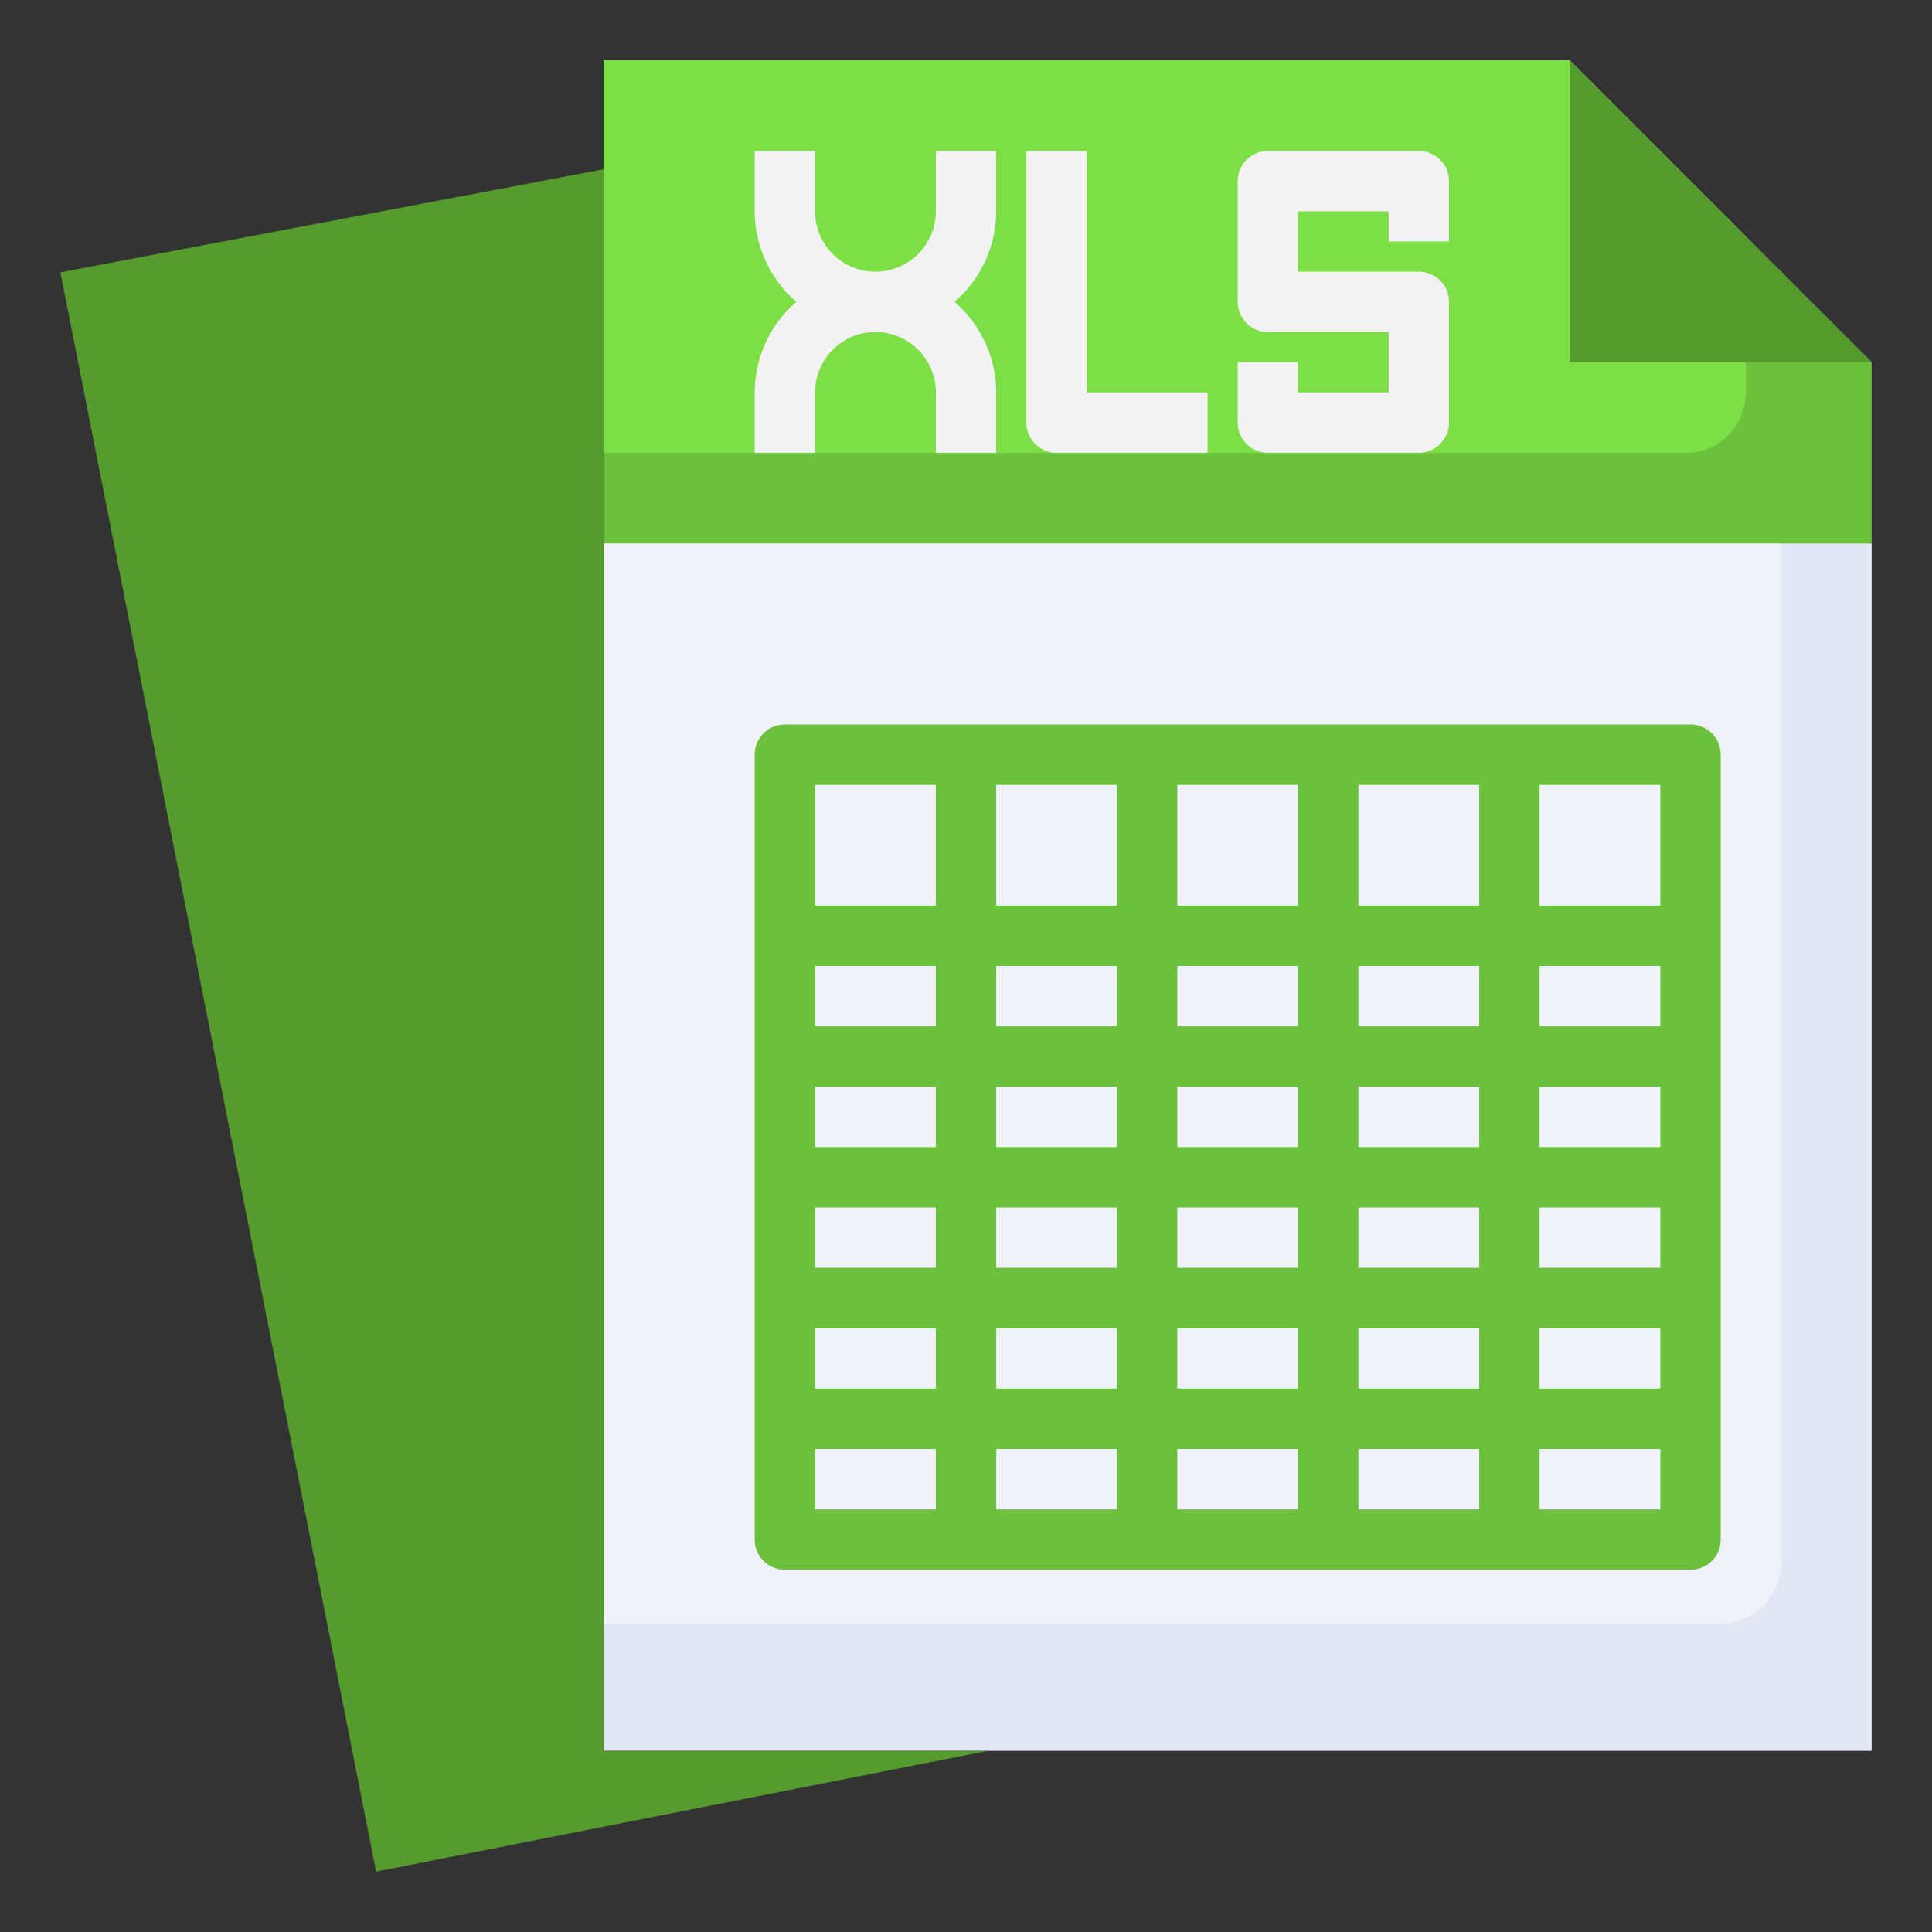 <svg id="Layer_3" height="512" viewBox="0 0 64 64" width="512" xmlns="http://www.w3.org/2000/svg" data-name="Layer 3"><rect x="0" y="0" width="64" height="64" fill="#333333" stroke="none"/><path d="m20 18h42v40h-42z" fill="#e2e7f6"/><path d="m59 51.781v-33.781h-39v35.781h37a2 2 0 0 0 2-2z" fill="#eff2f9"/><path d="m20 18v-16h32l10 10v6z" fill="#6bc13b"/><path d="m57.831 13.007v-5.176l-5.831-5.831h-32v13.007h35.831a2 2 0 0 0 2-2z" fill="#7bdf45"/><path d="m32.72 58-20.261 4-10.459-52.977 18-3.417v52.394z" fill="#559b2d"/><path d="m52 2v10h10" fill="#559b2d"/><g fill="#f2f2f2"><path d="m48 8v-2a1 1 0 0 0 -1-1h-5a1 1 0 0 0 -1 1v4a1 1 0 0 0 1 1h4v2h-3v-1h-2v2a1 1 0 0 0 1 1h5a1 1 0 0 0 1-1v-4a1 1 0 0 0 -1-1h-4v-2h3v1z"/><path d="m31 7a2 2 0 0 1 -4 0v-2h-2v2a3.975 3.975 0 0 0 1.382 3 3.975 3.975 0 0 0 -1.382 3v2h2v-2a2 2 0 0 1 4 0v2h2v-2a3.975 3.975 0 0 0 -1.382-3 3.975 3.975 0 0 0 1.382-3v-2h-2z"/><path d="m36 5h-2v9a1 1 0 0 0 1 1h5v-2h-4z"/></g><path d="m56 24h-30a1 1 0 0 0 -1 1v26a1 1 0 0 0 1 1h30a1 1 0 0 0 1-1v-26a1 1 0 0 0 -1-1zm-1 6h-4v-4h4zm-16 12v-2h4v2zm4 2v2h-4v-2zm0-8v2h-4v-2zm-4-2v-2h4v2zm-2 4h-4v-2h4zm0 2v2h-4v-2zm8 0h4v2h-4zm0-2v-2h4v2zm0-4v-2h4v2zm0-4v-4h4v4zm-2 0h-4v-4h4zm-6 0h-4v-4h4zm0 2v2h-4v-2zm-6 2h-4v-2h4zm0 2v2h-4v-2zm0 4v2h-4v-2zm0 4v2h-4v-2zm2 0h4v2h-4zm4 4v2h-4v-2zm2 0h4v2h-4zm6 0h4v2h-4zm0-2v-2h4v2zm6-2h4v2h-4zm0-2v-2h4v2zm0-4v-2h4v2zm0-4v-2h4v2zm-20-8v4h-4v-4zm-4 22h4v2h-4zm24 2v-2h4v2z" fill="#6bc13b"/></svg>